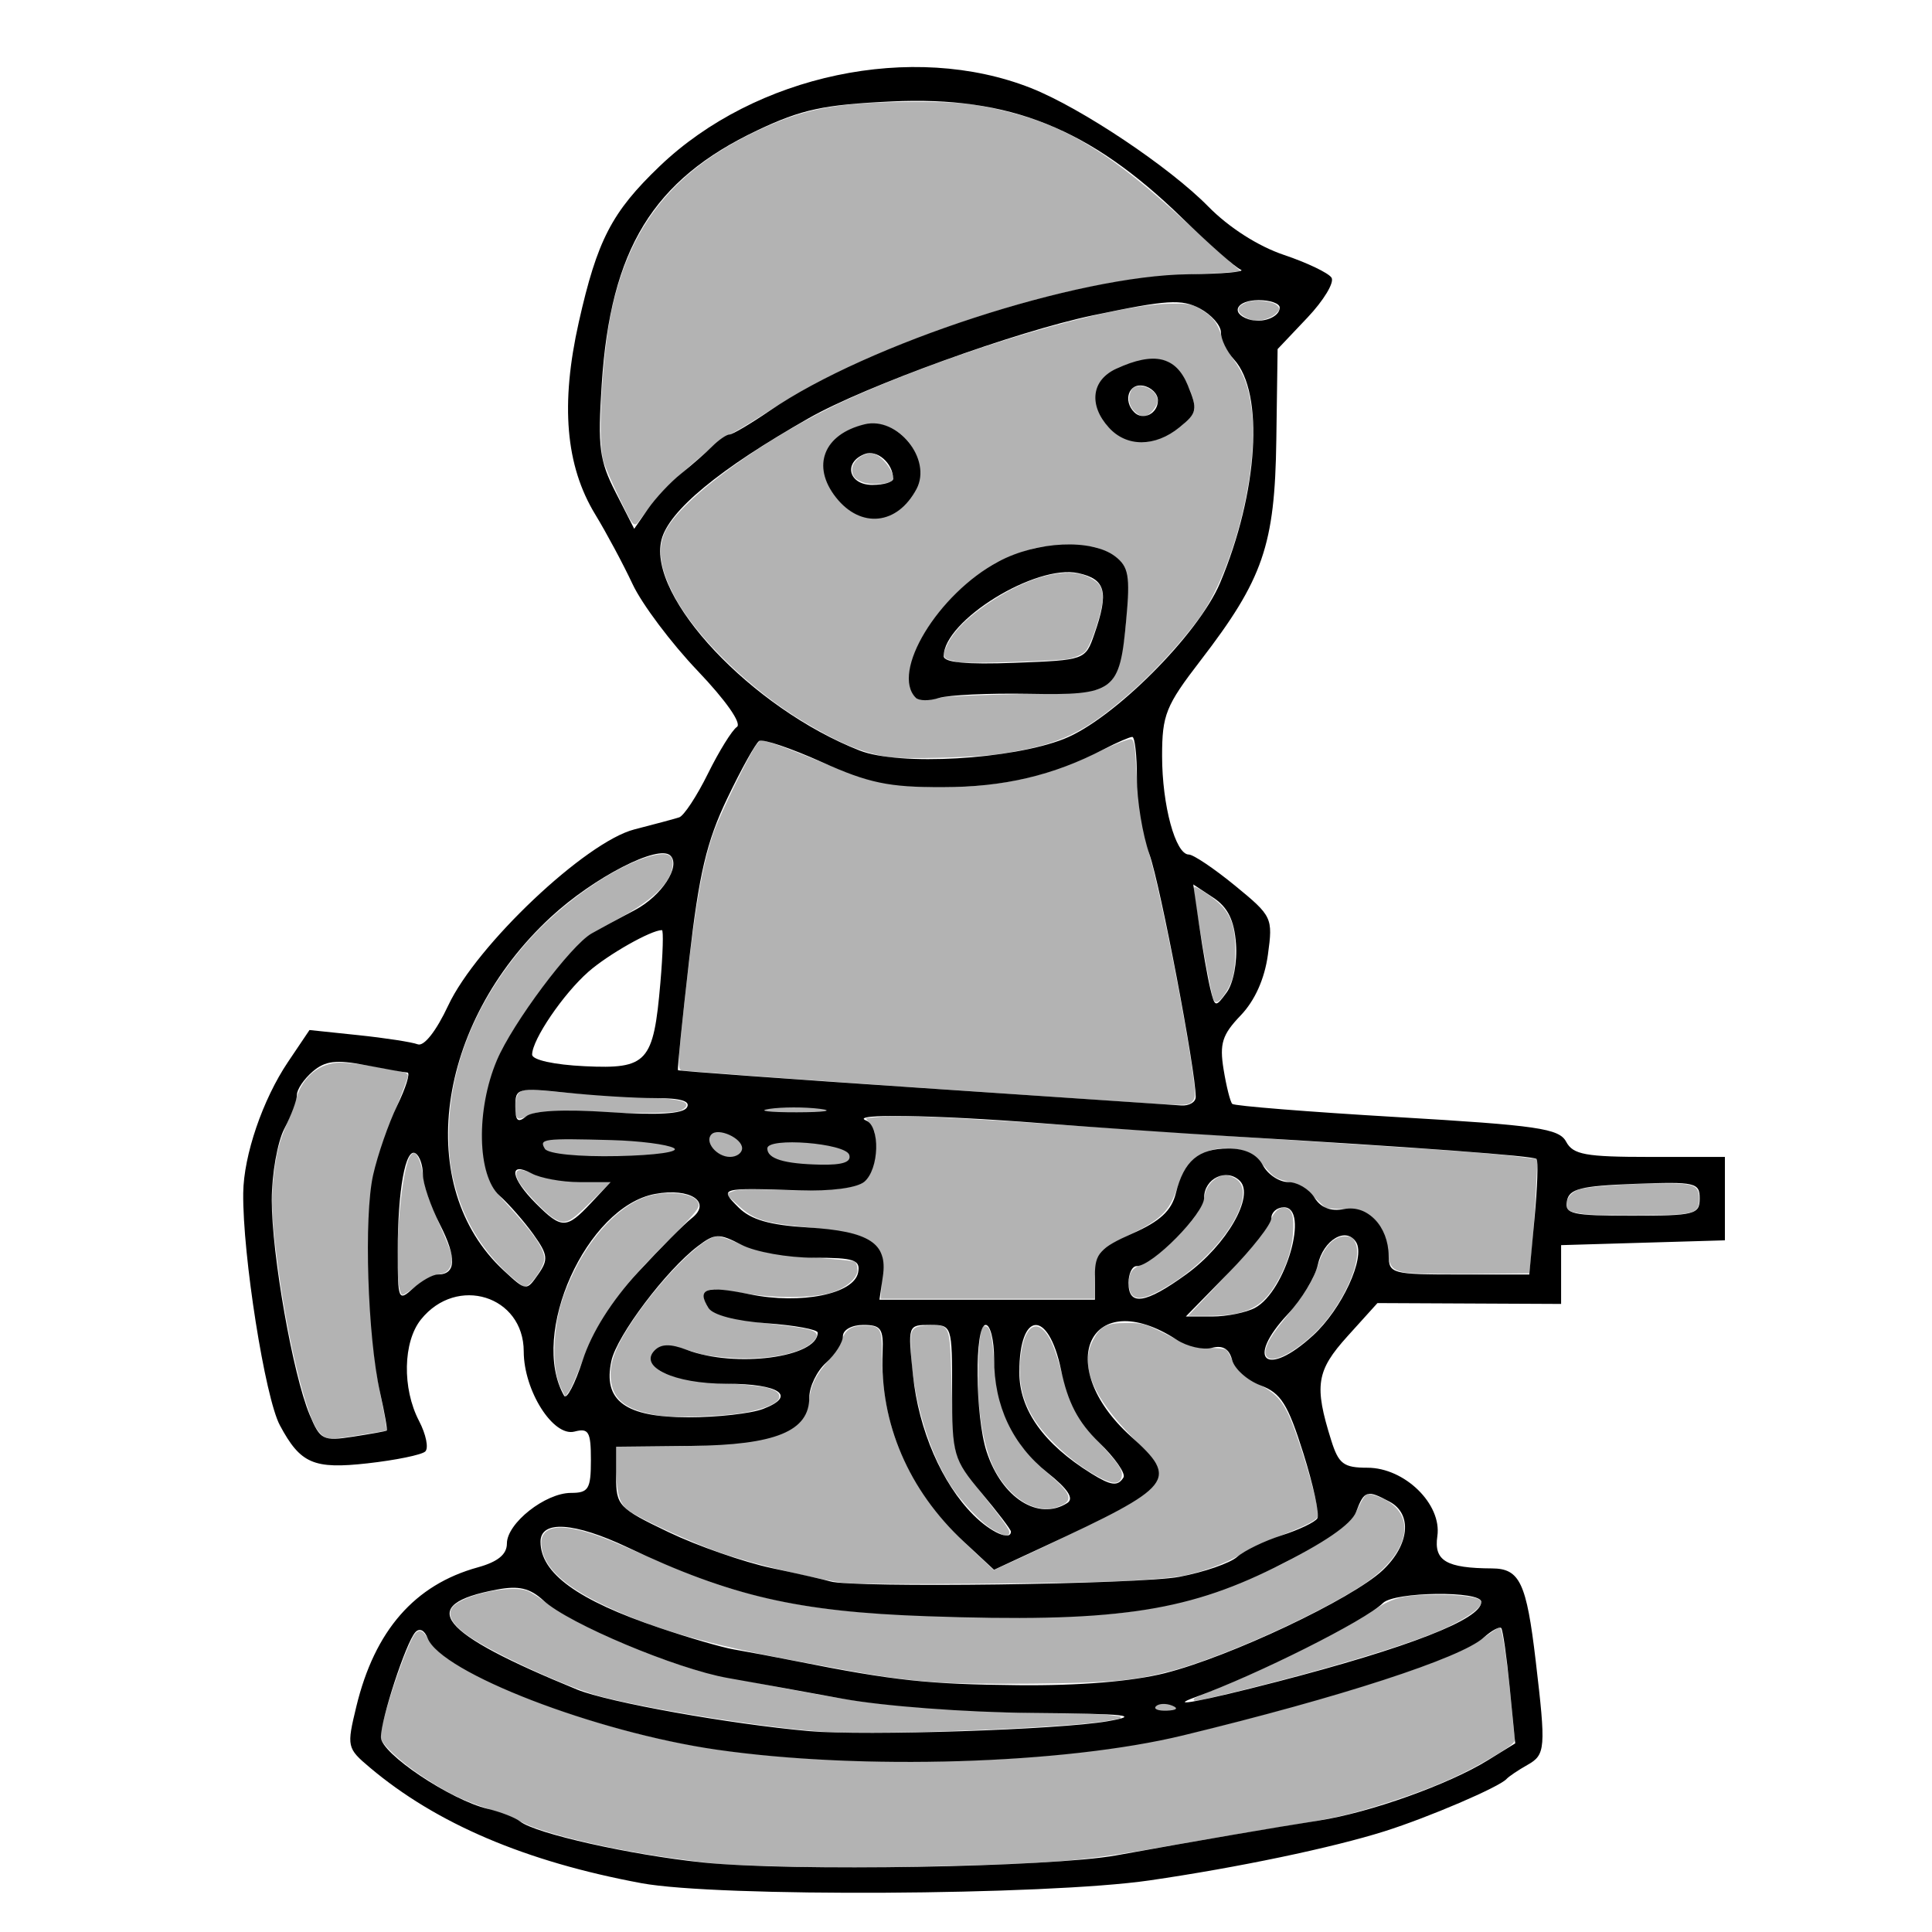 <?xml version="1.0" encoding="UTF-8" standalone="no"?>
<!-- Created with Inkscape (http://www.inkscape.org/) -->

<svg
   xmlns:dc="http://purl.org/dc/elements/1.1/"
   xmlns:cc="http://creativecommons.org/ns#"
   xmlns:rdf="http://www.w3.org/1999/02/22-rdf-syntax-ns#"
   xmlns:svg="http://www.w3.org/2000/svg"
   xmlns="http://www.w3.org/2000/svg"
   xmlns:sodipodi="http://sodipodi.sourceforge.net/DTD/sodipodi-0.dtd"
   xmlns:inkscape="http://www.inkscape.org/namespaces/inkscape"
   id="svg3572"
   version="1.1"
   inkscape:version="0.47 r22583"
   width="230"
   height="230"
   sodipodi:docname="front.png">
  <defs
     id="defs3576">
    <inkscape:perspective
       sodipodi:type="inkscape:persp3d"
       inkscape:vp_x="0 : 0.5 : 1"
       inkscape:vp_y="0 : 1000 : 0"
       inkscape:vp_z="1 : 0.5 : 1"
       inkscape:persp3d-origin="0.5 : 0.33333333 : 1"
       id="perspective3580" />
  </defs>
  <sodipodi:namedview
     pagecolor="#ffffff"
     bordercolor="#666666"
     borderopacity="1"
     objecttolerance="10"
     gridtolerance="10"
     guidetolerance="10"
     inkscape:pageopacity="0"
     inkscape:pageshadow="2"
     inkscape:window-width="1280"
     inkscape:window-height="949"
     id="namedview3574"
     showgrid="false"
     inkscape:zoom="2.0611354"
     inkscape:cx="152.2671"
     inkscape:cy="104.18326"
     inkscape:window-x="0"
     inkscape:window-y="25"
     inkscape:window-maximized="1"
     inkscape:current-layer="svg3572" />
  <path
     style="fill:#b3b3b3;fill-opacity:1;stroke:#b3b3b3;stroke-width:0.243;stroke-miterlimit:4;stroke-opacity:1;stroke-dasharray:none"
     d="m 108.593,12.247 c -7.852,0.022 -11.996,0.68 -16.437,2.562 -11.118,4.712 -16.88,11.331 -19.219,22.125 -1.135,5.24 -1.688,15.301 -1,17.875 0.16,0.6 1.014,2.593 1.906,4.438 1.527,3.157 1.653,3.323 2,2.875 0.203,-0.262 0.954,-1.263 1.688,-2.219 1.759,-2.292 7.544,-7.348 9.656,-8.469 0.901,-0.478 2.872,-1.695 4.406,-2.688 12.533,-8.107 35.204,-15.591 49,-16.156 1.801,-0.074 4.086,-0.176 5.062,-0.25 l 1.781,-0.125 -1.031,-0.906 c -0.574,-0.488 -3.033,-2.692 -5.438,-4.906 -8.543,-7.868 -13.911,-11.207 -20.969,-12.969 -4.041,-1.009 -5.93,-1.203 -11.406,-1.188 z m 40.656,23.688 c -0.335,0.027 -0.62,0.095 -0.844,0.188 -1.047,0.434 -1.132,0.912 -0.219,1.469 0.431,0.263 0.971,0.468 1.188,0.469 0.904,0.002 1.915,-0.324 2.406,-0.781 0.468,-0.436 0.485,-0.515 0.156,-0.844 -0.369,-0.369 -1.682,-0.581 -2.688,-0.5 z m -9.969,0.344 c -7.093,0.085 -25.668,5.605 -38.438,11.438 -9.533,4.354 -19.735,11.768 -21.562,15.656 -0.944,2.007 -0.585,4.368 1.156,7.625 2.568,4.806 8.991,11.032 15.281,14.812 4.294,2.581 6.959,3.687 10.062,4.188 1.847,0.298 10.624,0.054 13.344,-0.375 7.148,-1.126 9.879,-2.427 15.625,-7.469 2.554,-2.241 5.845,-5.826 7.875,-8.594 4.135,-5.64 7.192,-17.848 6.25,-24.906 -0.355,-2.661 -0.881,-4.051 -2.188,-5.875 -0.557,-0.778 -1.173,-1.991 -1.375,-2.688 -0.462,-1.588 -1.03,-2.342 -2.469,-3.188 -1.046,-0.615 -1.326,-0.652 -3.562,-0.625 z m -1.781,6.406 c 0.578,-0.003 1.09,0.075 1.469,0.219 1.447,0.55 3.344,3.797 3.344,5.719 0,0.892 -1.711,2.531 -3.5,3.375 -1.489,0.702 -2.562,0.859 -4,0.594 -4.07,-0.75 -5.94,-6.295 -2.812,-8.344 1.405,-0.921 3.766,-1.554 5.5,-1.562 z m -2,3.406 c -0.298,0.042 -0.578,0.175 -0.719,0.438 -0.419,0.784 -0.284,1.716 0.344,2.344 0.327,0.327 0.788,0.594 1,0.594 0.592,0 1.562,-1.109 1.562,-1.781 0,-0.951 -1.292,-1.719 -2.188,-1.594 z m -31.656,4.25 c 3.057,-0.017 5.706,2.689 5.719,5.875 0.009,2.17 -1.367,4.188 -3.5,5.156 -1.904,0.865 -3.917,0.467 -5.688,-1.125 -1.808,-1.625 -2.707,-3.874 -2.344,-5.812 0.373,-1.989 3.326,-4.08 5.812,-4.094 z m -0.125,3.75 c -1.045,0 -2.149,0.921 -2.156,1.812 -0.006,0.74 0.331,1.1 1.312,1.438 0.842,0.289 2.837,0.163 3.188,-0.188 0.611,-0.611 -1.267,-3.062 -2.344,-3.062 z m 23.312,10.781 c 3.163,-0.009 3.313,0.016 4.719,0.719 2.209,1.104 2.562,1.771 2.562,5 0,5.09 -0.914,9.637 -2.125,10.719 -1.294,1.156 -1.935,1.247 -10.75,1.438 -4.603,0.1 -8.81,0.267 -9.344,0.406 -0.534,0.139 -1.431,0.278 -2,0.281 -0.91,0.005 -1.077,-0.088 -1.5,-0.781 -1.052,-1.725 -0.355,-4.696 1.969,-8.219 1.483,-2.248 3.384,-4.267 5.5,-5.875 2.076,-1.577 2.875,-2.013 5.375,-2.875 2.143,-0.739 2.54,-0.804 5.594,-0.812 z m 0.125,3.438 c -2.83,-2.67e-4 -6.635,1.53 -10.344,4.25 -1.897,1.391 -3.156,2.714 -3.844,4.062 -0.662,1.297 -0.641,1.668 0.156,1.844 0.367,0.081 0.773,0.195 0.906,0.25 0.513,0.212 11.978,-0.14 13.219,-0.406 0.731,-0.157 1.539,-0.508 1.844,-0.812 0.666,-0.666 2.062,-4.863 2.062,-6.219 0,-1.321 -0.318,-1.809 -1.531,-2.438 -0.678,-0.351 -1.525,-0.531 -2.469,-0.531 z m 7.5,19.812 c -0.185,-0.071 -1.735,0.51 -3.438,1.312 -3.754,1.769 -6.506,2.775 -9.562,3.438 -6.045,1.31 -14.061,1.283 -18.531,-0.031 -0.932,-0.274 -3.484,-1.219 -5.687,-2.125 -2.204,-0.906 -4.659,-1.853 -5.438,-2.094 l -1.406,-0.438 -0.469,0.594 c -0.775,0.992 -4.191,7.982 -5,10.219 -1.401,3.872 -2.313,9.105 -3.594,21 -0.715,6.637 -0.73,7.344 -0.25,7.344 0.192,0 2.28,0.147 4.656,0.344 2.376,0.197 12.35,0.922 22.156,1.594 9.806,0.672 20.746,1.408 24.281,1.656 8.619,0.605 9.038,0.614 9.5,0.094 0.334,-0.376 0.345,-0.696 0.062,-2.844 -0.828,-6.297 -3.66,-20.732 -5.094,-25.938 -0.982,-3.567 -1.507,-6.939 -1.719,-11.125 -0.107,-2.118 -0.22,-2.905 -0.469,-3 z M 78.686,101.809 c -0.297,0.025 -0.648,0.081 -1.062,0.188 -4.256,1.093 -10.836,5.678 -14.906,10.375 -5.636,6.503 -8.784,13.837 -9.125,21.281 -0.166,3.63 0.16,6.059 1.156,9.031 1.203,3.591 3.379,6.796 6.375,9.375 0.642,0.553 1.221,1.002 1.312,1 0.655,-0.015 2.25,-2.288 2.25,-3.219 0,-1.162 -1.337,-3.055 -4.625,-6.625 -1.021,-1.109 -1.726,-2.138 -2,-2.906 -1.275,-3.574 -0.888,-9.31 0.906,-13.875 1.408,-3.583 6.899,-11.322 10.219,-14.375 0.653,-0.6 2.609,-1.847 4.344,-2.781 4.326,-2.329 6.438,-4.464 6.438,-6.531 0,-0.707 -0.391,-1.013 -1.281,-0.938 z m 63.562,3.938 c 0.009,1.258 2.037,12.726 2.344,13.25 0.224,0.382 0.535,0.142 1.25,-0.938 0.853,-1.287 1.129,-2.643 1.094,-5.219 -0.043,-3.176 -0.785,-4.607 -3.25,-6.281 -0.794,-0.539 -1.438,-0.918 -1.438,-0.812 z m -101.687,20.875 c -2.412,0 -4.421,1.612 -5.156,4.125 -0.214,0.733 -0.728,2.123 -1.156,3.125 -0.936,2.191 -1.259,3.52 -1.594,6.562 -0.3,2.724 -0.157,5.125 0.656,11.031 1.115,8.105 3.078,16.244 4.469,18.531 0.258,0.424 0.701,0.877 1,1 0.59,0.243 1.264,0.182 4.812,-0.406 l 2.312,-0.375 -0.188,-1.312 c -0.113,-0.718 -0.373,-2.036 -0.562,-2.938 -1.064,-5.06 -1.658,-14.801 -1.312,-21.219 0.245,-4.548 0.856,-7.045 3.031,-12.438 0.862,-2.136 1.562,-4.024 1.562,-4.188 0,-0.336 -0.079,-0.361 -3.875,-1.031 -1.53,-0.27 -3.337,-0.469 -4,-0.469 z m 22.531,3.25 c -0.783,0.002 -1.016,0.11 -1.25,0.344 -0.376,0.376 -0.525,1.909 -0.25,2.625 0.119,0.309 0.313,0.291 1.281,-0.156 1.082,-0.5 1.379,-0.518 6.469,-0.406 8.337,0.182 11.109,0.116 11.719,-0.219 1.457,-0.798 0.003,-1.155 -5.406,-1.344 -2.268,-0.079 -5.865,-0.3 -8,-0.5 -2.439,-0.228 -3.78,-0.345 -4.562,-0.344 z m 31.5,2 c -0.474,-0.001 -0.935,0.014 -1.375,0.031 -0.587,0.023 -1.117,0.067 -1.531,0.125 -0.973,0.135 -0.739,0.237 0.812,0.312 1.926,0.094 5.344,0.014 5.719,-0.125 0.14,-0.052 0.148,-0.056 -0.031,-0.094 -0.716,-0.154 -2.172,-0.246 -3.594,-0.25 z m 11.594,1.125 c -0.471,0.008 -0.856,0.035 -1.156,0.062 l -1.75,0.156 0.531,0.719 c 0.444,0.6 0.542,1.046 0.531,2.594 -0.017,2.28 -0.683,3.932 -1.781,4.5 -1.234,0.638 -4.909,0.923 -9.875,0.75 -3.314,-0.115 -4.789,-0.081 -5.312,0.125 l -0.75,0.281 1.375,1.25 c 1.709,1.597 2.939,2.014 7.375,2.469 6.535,0.67 8.047,1.119 9.219,2.656 0.668,0.875 0.673,0.903 0.531,3.406 l -0.156,2.531 12.594,0 12.625,0 0,-1.625 c 0.007,-2.118 0.295,-3.376 0.969,-4.094 0.298,-0.317 1.793,-1.162 3.312,-1.906 3.676,-1.801 4.633,-2.751 5.562,-5.469 1.258,-3.678 3.498,-5.21 6.969,-4.75 1.66,0.22 2.321,0.624 3.656,2.188 1.135,1.328 1.3,1.411 3.625,1.938 0.384,0.087 1.359,0.802 2.156,1.562 l 1.438,1.375 2.219,0.125 c 1.802,0.103 2.399,0.238 3.031,0.688 1.102,0.785 1.968,2.4 2.125,3.938 0.227,2.224 0.455,2.581 1.875,2.875 0.761,0.158 3.922,0.227 8.062,0.188 l 6.781,-0.062 0.281,-2.906 c 0.157,-1.601 0.373,-4.606 0.469,-6.688 l 0.188,-3.781 -2.281,-0.281 c -3.224,-0.392 -6.755,-0.66 -19.875,-1.5 -6.338,-0.406 -18.64,-1.216 -27.312,-1.812 -16.208,-1.114 -23.952,-1.557 -27.25,-1.5 z m -21,1.844 c -0.102,0.013 -0.162,0.045 -0.25,0.094 -0.58,0.321 -0.583,1.076 0,1.781 0.241,0.292 0.858,0.703 1.25,0.844 0.411,0.148 1.157,0.115 1.5,-0.062 0.293,-0.152 0.502,-0.35 0.594,-0.594 0.298,-0.786 -1.249,-1.977 -2.656,-2.062 -0.202,-0.012 -0.336,-0.013 -0.438,0 z m -18.062,0.844 c -1.923,0.021 -2.397,0.161 -2.438,0.5 -0.018,0.154 0.206,0.553 0.375,0.688 0.383,0.304 2.429,0.59 4.719,0.688 0.217,0.009 1.159,0.025 2.094,0.031 4.017,0.028 8.034,-0.308 8.375,-0.719 0.056,-0.068 0.022,-0.122 -0.188,-0.219 -1.193,-0.55 -4.866,-0.894 -10.5,-0.969 -1.006,-0.013 -1.797,-0.007 -2.438,0 z m 27.312,0.375 c -0.916,-0.002 -1.775,0.052 -2.094,0.125 -0.844,0.194 -1.019,0.331 -0.906,0.75 0.233,0.864 1.577,1.38 4.312,1.594 0.467,0.036 1.077,0.053 1.344,0.062 0.267,0.009 0.655,0.024 0.875,0.031 0.606,0.018 1.936,-0.081 2.312,-0.188 0.626,-0.178 0.887,-0.441 0.812,-0.812 -0.07,-0.348 -0.409,-0.579 -1.219,-0.844 -0.704,-0.23 -1.823,-0.457 -2.938,-0.594 -0.609,-0.075 -1.584,-0.123 -2.5,-0.125 z m -45.219,1.344 c -0.054,0.025 -0.117,0.086 -0.188,0.156 -1.067,1.07 -2.033,11.773 -1.406,15.562 0.083,0.5 0.221,0.906 0.312,0.906 0.092,0 0.741,-0.418 1.438,-0.938 1.281,-0.956 2.022,-1.325 3.25,-1.594 0.801,-0.175 1.229,-1.115 1,-2.156 -0.086,-0.39 -0.647,-1.802 -1.25,-3.156 -1.425,-3.199 -1.906,-4.633 -2.125,-6.25 -0.098,-0.726 -0.335,-1.617 -0.531,-2 -0.227,-0.443 -0.337,-0.607 -0.5,-0.531 z m 12.688,2 c -0.418,0.029 -0.444,0.418 -0.062,1.156 0.512,0.99 3.09,3.722 4.094,4.344 1.306,0.809 1.741,0.636 4.25,-1.844 l 2.312,-2.281 -2.844,0 c -3.082,-0.003 -4.753,-0.296 -6.562,-1.062 -0.548,-0.232 -0.936,-0.33 -1.188,-0.312 z m 83.969,0.625 c -0.975,0 -2.117,1.076 -2.312,2.156 -0.232,1.28 -0.794,2.294 -2.156,3.875 -1.798,2.086 -3.988,3.911 -5.375,4.531 -1.25,0.558 -1.524,0.984 -1.531,2.25 -0.002,0.309 0.081,0.773 0.219,1.031 0.508,0.949 1.897,0.617 4.75,-1.188 5.889,-3.725 10.062,-10.313 7.719,-12.156 -0.352,-0.277 -0.94,-0.5 -1.312,-0.5 z m 52.031,0.969 c -3.617,0 -9.058,0.396 -9.906,0.719 -0.834,0.317 -1.375,0.941 -1.375,1.594 0,0.732 0.27,0.861 1.938,1.094 0.748,0.105 3.824,0.188 6.844,0.156 6.381,-0.067 6.75,-0.173 6.75,-1.844 0,-1.513 -0.468,-1.719 -4.25,-1.719 z m -118.031,1.156 c -1.042,-0.004 -2.176,0.15 -3.188,0.531 -2.981,1.124 -6.116,4.426 -8.188,8.625 -1.509,3.058 -2.165,5.447 -2.344,8.406 -0.144,2.392 0.116,4.249 0.812,5.625 l 0.344,0.688 0.375,-0.5 c 0.2,-0.285 0.888,-1.869 1.531,-3.5 2.221,-5.626 4.295,-8.52 10.656,-14.844 2.182,-2.169 3.188,-3.314 3.188,-3.688 0,-0.847 -1.451,-1.338 -3.188,-1.344 z m 72.937,1.75 c -0.645,0 -1.01,0.431 -1.781,1.969 -0.62,1.236 -2.518,3.48 -6.562,7.75 l -2.75,2.906 2.062,0 c 4.116,0 6.074,-0.803 7.625,-3.125 1.42,-2.127 2.257,-4.441 2.406,-6.594 0.145,-2.093 -0.133,-2.906 -1,-2.906 z m -67.406,3.406 c -1.626,0 -6.565,4.923 -9.906,9.875 -1.889,2.799 -2.672,4.66 -2.688,6.344 -0.027,2.9 1.603,4.279 5.875,4.906 1.806,0.265 7.544,0.042 9.875,-0.375 4.198,-0.751 5.422,-2.1 2.531,-2.781 -0.627,-0.148 -2.865,-0.376 -5,-0.5 -5.319,-0.309 -7.907,-1.061 -8.562,-2.5 -0.351,-0.77 0.203,-1.73 1.156,-2.062 0.745,-0.26 1.668,-0.087 4.719,0.844 0.667,0.204 2.524,0.426 4.125,0.5 4.124,0.19 7.818,-0.568 9.125,-1.875 1.097,-1.097 0.503,-1.335 -4.719,-1.938 -4.793,-0.553 -7.187,-1.175 -7.719,-2 -0.89,-1.381 -0.573,-2.375 0.781,-2.375 0.388,0 2.108,0.221 3.812,0.5 3.646,0.598 8.072,0.544 10.188,-0.125 1.666,-0.527 2.969,-1.642 2.969,-2.562 0,-0.379 -0.117,-0.773 -0.281,-0.875 -0.165,-0.102 -2.332,-0.305 -4.812,-0.469 -4.81,-0.317 -6.67,-0.684 -9.25,-1.812 -0.89,-0.389 -1.889,-0.719 -2.219,-0.719 z m 74.656,0 c -1.161,0 -2.323,1.187 -2.906,2.969 -0.779,2.381 -1.433,3.451 -4.562,7.344 -1.377,1.713 -2.028,3.014 -1.781,3.656 0.53,1.381 4.808,-1.274 7.25,-4.5 2.479,-3.275 3.89,-7.081 3.219,-8.688 -0.289,-0.691 -0.439,-0.781 -1.219,-0.781 z m -25.969,10.312 c -2.368,0 -3.036,0.36 -3.906,2.062 -1.488,2.911 0.017,6.559 4.688,11.312 1.485,1.511 2.835,3.071 3,3.469 0.643,1.553 -0.311,2.847 -3.5,4.75 -1.863,1.112 -9.219,4.728 -14.719,7.219 l -1.375,0.625 -2.594,-2.438 c -7.582,-7.141 -10.795,-14.123 -10.812,-23.5 -0.005,-2.884 -0.149,-3.174 -1.875,-3.188 -1.583,-0.012 -2.29,0.433 -2.656,1.656 -0.155,0.516 -0.839,1.571 -1.5,2.312 -1.566,1.757 -2.201,3.005 -2.375,4.688 -0.449,4.351 -4.77,5.717 -18.25,5.719 l -4.938,0 0.156,2.781 c 0.175,3.071 0.443,3.899 1.594,4.719 1.374,0.979 7.659,3.851 10.812,4.938 3.906,1.345 12.145,3.336 14.906,3.594 2.719,0.254 28.294,0.037 33.719,-0.281 2.335,-0.137 4.977,-0.363 5.844,-0.5 2.351,-0.373 5.624,-1.539 7.344,-2.625 0.838,-0.529 2.807,-1.472 4.406,-2.094 3.409,-1.326 4.75,-2.014 4.75,-2.469 0,-1.626 -2.474,-9.856 -3.656,-12.188 -0.833,-1.642 -1.62,-2.4 -3.5,-3.344 -1.674,-0.84 -2.625,-1.76 -3.156,-3.031 -0.205,-0.491 -0.487,-0.946 -0.625,-1.031 -0.138,-0.086 -1.087,-0.191 -2.125,-0.219 -1.78,-0.047 -2.046,-0.134 -4.75,-1.5 -2.817,-1.423 -2.929,-1.438 -4.906,-1.438 z m -23.406,0.281 c -1.854,0.043 -2.156,0.303 -2.156,1.812 0,5.55 1.83,12.351 4.531,16.719 1.392,2.251 3.955,4.929 5.406,5.688 1.233,0.645 1.378,0.704 1.562,0.406 0.15,-0.243 -0.567,-1.279 -3.312,-4.75 -2.318,-2.93 -3.029,-4.27 -3.219,-6 -0.078,-0.709 -0.248,-3.952 -0.344,-7.188 -0.205,-6.907 -0.139,-6.741 -2.469,-6.688 z m 6.594,0.094 c -0.37,0 -0.551,1.015 -0.688,4.125 -0.247,5.638 0.631,10.74 2.281,13.406 1.237,1.998 2.945,3.434 4.531,3.812 1.084,0.258 1.614,0.249 2.562,-0.094 1.787,-0.646 1.508,-1.369 -1.531,-3.969 -4.075,-3.485 -5.815,-7.202 -6.219,-13.312 -0.183,-2.764 -0.459,-3.969 -0.938,-3.969 z m 6,0.031 c -0.775,0.058 -1.412,1.321 -1.656,3.5 -0.43,3.832 0.596,6.694 3.469,9.719 1.805,1.9 3.816,3.456 5.844,4.531 1.532,0.813 2.271,0.82 2.469,0.031 0.183,-0.73 -0.283,-1.429 -2.844,-4.219 -2.246,-2.447 -3.28,-4.406 -4.312,-8.219 -0.8,-2.954 -1.377,-4.264 -2.156,-4.969 -0.285,-0.258 -0.554,-0.394 -0.812,-0.375 z m 39.5,19.969 c -0.19,0.073 -0.568,0.687 -0.875,1.344 -0.723,1.544 -1.59,2.382 -4,3.969 -5.63,3.708 -13.617,6.961 -19.969,8.125 -5.402,0.99 -7.578,1.132 -18.875,1.125 -14.534,-0.009 -21.952,-0.672 -29.281,-2.562 -4.66,-1.202 -6.754,-1.97 -16,-6 -5.998,-2.614 -9.312,-2.7 -9.219,-0.219 0.096,2.545 2.469,4.862 7.406,7.219 5.923,2.828 12.167,4.625 22.906,6.625 10.028,1.868 11.26,2.059 15.844,2.469 2.354,0.21 6.362,0.276 12.125,0.219 9.288,-0.092 12.038,-0.334 16.406,-1.469 5.898,-1.532 16.974,-6.458 22.656,-10.094 5.775,-3.695 6.89,-8.428 2.438,-10.344 -0.658,-0.283 -1.372,-0.479 -1.562,-0.406 z M 60.999,189.278 c -2.152,0.022 -5.168,0.747 -6.625,1.75 -1.332,0.917 -0.625,2.334 2.062,4.031 3.556,2.246 11.71,5.902 15.094,6.781 6.476,1.682 21.112,3.95 27.406,4.25 6.917,0.329 28.46,-0.545 32.875,-1.344 l 1.562,-0.281 -1.438,-0.188 c -0.801,-0.089 -3.411,-0.173 -5.812,-0.188 -8.609,-0.053 -19.399,-0.73 -24.875,-1.594 -5.246,-0.827 -16.733,-3.051 -18.312,-3.531 -6.983,-2.124 -14.504,-5.506 -18.062,-8.125 -0.831,-0.611 -1.793,-1.217 -2.125,-1.344 -0.438,-0.166 -1.033,-0.226 -1.75,-0.219 z m 110.219,0.688 c -3.949,-2e-4 -5.273,0.294 -7.438,1.719 -3.721,2.449 -12.866,7.035 -18.875,9.469 -1.401,0.568 -2.601,1.073 -2.656,1.125 -0.219,0.204 0.547,0.053 5.219,-1.094 9.876,-2.424 19.629,-5.352 23.844,-7.156 2.774,-1.187 4.906,-2.608 4.906,-3.281 0,-0.456 -2.113,-0.781 -5,-0.781 z m 7.25,3.906 c -0.067,0 -0.8,0.505 -1.625,1.094 -1.88,1.341 -4.985,2.708 -9.969,4.406 -7.38,2.514 -21.276,6.332 -28.562,7.844 -15.413,3.198 -39.882,3.516 -55.75,0.719 -13.369,-2.357 -29.177,-8.628 -31.531,-12.5 -0.706,-1.161 -0.977,-1.356 -1.406,-1 -0.915,0.759 -4.188,10.392 -4.188,12.344 0,0.715 2.349,2.912 4.906,4.594 3.002,1.975 4.442,2.692 7.781,3.844 1.529,0.527 3.473,1.295 4.312,1.719 2.519,1.272 10.313,3.127 17.219,4.094 5.699,0.798 5.923,0.821 11.875,1 8.664,0.26 10.295,0.254 20.375,0 14.562,-0.366 16.924,-0.591 28.156,-2.562 4.069,-0.714 9.465,-1.621 12,-2.031 6.584,-1.066 8.06,-1.394 11.938,-2.594 5.79,-1.791 9.746,-3.463 13.719,-5.844 2.214,-1.326 2.591,-1.65 2.5,-2.094 -0.059,-0.288 -0.169,-1.285 -0.25,-2.219 -0.491,-5.666 -1.21,-10.812 -1.5,-10.812 z m -40.344,9.031 c -0.097,0.013 -0.166,0.055 -0.25,0.094 -0.11,0.051 -0.241,0.126 -0.281,0.188 -0.069,0.106 -0.04,0.14 0.031,0.219 0.096,0.106 0.295,0.145 0.656,0.188 0.54,0.064 1.42,0.009 1.625,-0.125 l 0.094,-0.094 -0.125,-0.125 c -0.075,-0.067 -0.301,-0.153 -0.5,-0.219 -0.297,-0.098 -0.418,-0.123 -0.812,-0.125 -0.198,-0.001 -0.34,-0.013 -0.438,0 z"
     id="path3586" />
  <path
     style="fill:#000000"
     d="m 76.347,224.185 c -13.765,-2.555 -24.394,-7.081 -32.307,-13.755 -2.74,-2.311 -2.778,-2.484 -1.616,-7.285 2.188,-9.036 6.94,-14.479 14.451,-16.553 2.391,-0.66 3.471,-1.544 3.471,-2.839 0,-2.416 4.574,-6.026 7.635,-6.026 2.083,0 2.365,-0.466 2.365,-3.906 0,-3.382 -0.262,-3.838 -1.951,-3.396 -2.534,0.663 -6.04,-4.869 -6.045,-9.537 -0.007,-6.64 -7.967,-9.12 -12.232,-3.811 -2.144,2.669 -2.252,8.207 -0.237,12.072 0.838,1.606 1.172,3.248 0.744,3.649 -0.429,0.4 -3.523,1.035 -6.877,1.41 -6.417,0.717 -7.986,0.036 -10.429,-4.53 -1.769,-3.305 -4.448,-20.278 -4.363,-27.647 0.051,-4.496 2.318,-11.134 5.329,-15.605 l 2.561,-3.803 5.818,0.611 c 3.2,0.336 6.378,0.826 7.063,1.089 0.745,0.286 2.202,-1.566 3.629,-4.613 3.369,-7.193 16.362,-19.483 22.169,-20.971 2.377,-0.609 4.777,-1.255 5.333,-1.435 0.556,-0.18 2.095,-2.52 3.419,-5.201 1.324,-2.68 2.877,-5.183 3.449,-5.562 0.613,-0.406 -1.307,-3.151 -4.676,-6.683 -3.144,-3.297 -6.627,-7.937 -7.739,-10.311 -1.112,-2.374 -3.115,-6.114 -4.452,-8.311 -3.531,-5.803 -4.154,-13.107 -1.953,-22.893 2.195,-9.759 3.922,-13.091 9.611,-18.542 11.403,-10.926 30.161,-14.877 44.223,-9.315 5.947,2.352 16.478,9.389 21.105,14.103 2.45,2.496 5.937,4.726 9,5.756 2.75,0.925 5.3,2.144 5.668,2.709 0.367,0.566 -0.926,2.711 -2.875,4.767 l -3.542,3.738 -0.153,10.836 c -0.176,12.515 -1.564,16.544 -9.045,26.267 -4.118,5.352 -4.553,6.436 -4.553,11.344 0,5.855 1.592,11.725 3.18,11.725 0.541,0 3.02,1.669 5.51,3.708 4.419,3.621 4.511,3.814 3.909,8.205 -0.396,2.893 -1.554,5.475 -3.246,7.241 -2.195,2.291 -2.531,3.353 -2.034,6.419 0.328,2.021 0.794,3.872 1.035,4.113 0.241,0.241 9.066,0.948 19.611,1.569 16.77,0.989 19.293,1.357 20.139,2.937 0.822,1.536 2.31,1.807 9.932,1.807 l 8.965,0 0,4.964 0,4.964 -9.75,0.286 -9.75,0.286 0,3.5 0,3.5 -10.932,-0.051 -10.932,-0.051 -3.556,3.936 c -3.726,4.124 -4,5.873 -1.945,12.416 0.879,2.8 1.476,3.25 4.307,3.25 4.443,0 8.882,4.346 8.324,8.149 -0.43,2.93 1.063,3.81 6.51,3.837 3.305,0.016 4.103,1.705 5.2,11.014 1.229,10.426 1.171,11.164 -0.975,12.373 -1.1,0.62 -2.225,1.377 -2.5,1.682 -0.863,0.959 -9.283,4.57 -14.5,6.218 -6.233,1.97 -17.537,4.333 -28,5.855 -12.34,1.795 -51.458,2.007 -60.5,0.328 z m 56.5,-3.302 c 10.288,-1.851 18.796,-3.312 24.19,-4.155 6.047,-0.945 15.407,-4.287 20.079,-7.169 l 3.268,-2.016 -0.655,-6.657 c -0.36,-3.661 -0.816,-6.842 -1.012,-7.068 -0.196,-0.226 -1.147,0.293 -2.113,1.152 -2.737,2.435 -17.073,7.096 -35.756,11.624 -14.158,3.432 -38.328,4.174 -55.5,1.705 -14.443,-2.077 -32.872,-9.19 -34.448,-13.295 -0.361,-0.941 -0.964,-1.229 -1.452,-0.693 -1.117,1.228 -4.1,10.329 -4.1,12.51 0,1.92 8.266,7.454 12.723,8.52 1.527,0.365 3.26,1.041 3.85,1.501 1.852,1.446 13.182,3.991 21.724,4.88 10.505,1.093 41.392,0.567 49.203,-0.838 z m -1,-15.97 c 4.062,-0.706 2.372,-0.892 -9,-0.992 -7.834,-0.069 -17.744,-0.811 -22.5,-1.686 -4.675,-0.86 -10.836,-1.973 -13.691,-2.473 -6.137,-1.076 -18.913,-6.44 -21.944,-9.214 -1.635,-1.496 -2.939,-1.803 -5.565,-1.311 -9.699,1.82 -7.062,5.1 9.567,11.904 3.705,1.516 18.158,4.102 27.633,4.945 6.649,0.591 29.739,-0.172 35.5,-1.173 z m 7.688,-1.868 c -0.722,-0.289 -1.584,-0.253 -1.917,0.079 -0.332,0.332 0.258,0.569 1.312,0.525 1.165,-0.048 1.402,-0.285 0.604,-0.604 z m 12.441,-2.825 c 15.803,-4.106 24.372,-7.452 24.372,-9.518 0,-1.353 -10.346,-1.228 -11.716,0.141 -2.037,2.037 -15.043,8.565 -22.284,11.184 -3.673,1.329 0.762,0.496 9.628,-1.808 z m -13.273,-1.04 c 7.708,-1.942 22.259,-8.82 25.894,-12.239 3.206,-3.015 3.574,-6.701 0.816,-8.177 -2.685,-1.437 -2.999,-1.341 -3.974,1.224 -0.569,1.497 -3.852,3.74 -9.725,6.644 -10.786,5.334 -19.416,6.539 -41.366,5.775 -15.346,-0.534 -23.3,-2.363 -35.621,-8.192 -6.362,-3.01 -10.379,-3.272 -10.379,-0.677 0,3.756 4.423,6.96 14.144,10.248 3.496,1.182 7.481,2.339 8.856,2.571 1.375,0.232 4.75,0.868 7.5,1.415 11.651,2.314 15.584,2.739 26.356,2.845 7.293,0.072 13.554,-0.442 17.5,-1.436 z m 1.688,-11.46 c 2.924,-0.555 6.023,-1.623 6.886,-2.374 0.863,-0.751 3.251,-1.905 5.306,-2.565 2.055,-0.66 3.966,-1.571 4.246,-2.025 0.281,-0.454 -0.476,-3.956 -1.681,-7.782 -1.837,-5.832 -2.658,-7.132 -5.075,-8.044 -1.586,-0.599 -3.112,-1.962 -3.391,-3.029 -0.347,-1.328 -1.111,-1.783 -2.42,-1.441 -1.052,0.275 -2.925,-0.156 -4.164,-0.958 -10.303,-6.671 -14.908,3.002 -5.472,11.493 5.755,5.178 5.169,5.914 -10.536,13.211 l -5.755,2.674 -3.571,-3.326 c -6.611,-6.158 -10.027,-14.116 -9.69,-22.576 0.112,-2.81 -0.199,-3.25 -2.3,-3.25 -1.368,0 -2.429,0.588 -2.429,1.345 0,0.74 -0.9,2.159 -2,3.155 -1.1,0.995 -2,2.855 -2,4.132 0,4.017 -4.008,5.663 -14.058,5.771 l -8.941,0.097 -3.37e-4,3.591 c -3.22e-4,3.42 0.298,3.734 6.25,6.58 3.438,1.644 8.95,3.566 12.25,4.272 3.3,0.705 6.45,1.421 7,1.591 2.582,0.797 36.842,0.35 41.544,-0.542 z m -20.044,-5.397 c 0,-0.223 -1.575,-2.291 -3.5,-4.595 -3.352,-4.012 -3.5,-4.524 -3.5,-12.095 0,-7.879 -0.009,-7.905 -2.642,-7.905 -2.633,0 -2.64,0.021 -2.014,6.012 0.679,6.496 3.434,12.856 7.2,16.622 2.081,2.081 4.457,3.126 4.457,1.96 z m 6.708,-3.393 c 0.832,-0.529 0.1,-1.652 -2.353,-3.61 -4.191,-3.344 -6.355,-7.962 -6.355,-13.56 0,-2.218 -0.45,-4.032 -1,-4.032 -1.354,0 -1.273,10.869 0.113,15.101 1.801,5.502 6.169,8.279 9.596,6.101 z m 6.694,-3.043 c 0.286,-0.463 -1.02,-2.335 -2.903,-4.16 -2.503,-2.426 -3.721,-4.754 -4.532,-8.658 -1.506,-7.254 -4.967,-7.052 -4.967,0.291 0,4.469 2.89,8.532 8.579,12.06 2.353,1.459 3.15,1.557 3.823,0.467 z m -87.708,-5.577 c 0.107,-0.075 -0.253,-2.126 -0.8,-4.559 -1.485,-6.609 -1.938,-20.929 -0.819,-25.882 0.542,-2.398 1.831,-6.11 2.864,-8.25 1.034,-2.14 1.583,-3.91 1.22,-3.934 -0.363,-0.024 -2.626,-0.423 -5.029,-0.888 -3.456,-0.668 -4.763,-0.507 -6.25,0.766 -1.034,0.885 -1.88,2.133 -1.88,2.773 0,0.64 -0.672,2.452 -1.494,4.028 -0.822,1.575 -1.497,5.402 -1.5,8.504 -0.007,6.468 2.518,20.785 4.503,25.537 1.261,3.017 1.588,3.184 5.168,2.631 2.102,-0.325 3.91,-0.651 4.016,-0.726 z m 44.801,-2.579 c 4.081,-1.552 1.974,-3.002 -4.363,-3.002 -6.219,0 -10.496,-1.987 -8.545,-3.97 0.77,-0.782 1.883,-0.802 3.815,-0.067 5.787,2.2 15.598,0.915 15.598,-2.043 0,-0.374 -2.736,-0.878 -6.079,-1.12 -3.686,-0.267 -6.416,-0.984 -6.934,-1.822 -1.433,-2.318 -0.293,-2.695 4.924,-1.626 6.088,1.247 12.411,-0.028 12.902,-2.602 0.286,-1.499 -0.473,-1.75 -5.289,-1.75 -3.098,0 -6.955,-0.689 -8.59,-1.534 -2.701,-1.397 -3.167,-1.383 -5.2,0.157 -3.767,2.853 -9.629,10.625 -10.293,13.648 -1.043,4.747 1.653,6.729 9.149,6.729 3.454,0 7.461,-0.449 8.905,-0.998 z M 75.93,151.484 c 2.678,-2.891 5.554,-5.789 6.393,-6.439 2.493,-1.933 -0.15,-3.695 -4.359,-2.905 -8.155,1.53 -14.987,16.713 -10.808,24.018 0.293,0.512 1.291,-1.398 2.219,-4.243 1.079,-3.309 3.441,-7.069 6.555,-10.43 z m 80.388,7.493 c 3.427,-3.139 6.26,-9.26 5.131,-11.087 -1.178,-1.906 -3.913,-0.298 -4.568,2.686 -0.324,1.475 -1.927,4.113 -3.561,5.862 -5.129,5.488 -2.578,7.647 2.998,2.538 z m -6.903,-3.286 c 3.646,-1.951 6.519,-11.964 3.433,-11.964 -0.825,0 -1.5,0.586 -1.5,1.303 0,0.716 -2.29,3.641 -5.089,6.5 l -5.089,5.197 3.155,0 c 1.735,0 4.026,-0.466 5.091,-1.036 z m -97.298,-3.964 c 2.185,0 2.275,-1.992 0.268,-5.926 -1.121,-2.197 -2.038,-4.886 -2.038,-5.975 0,-1.089 -0.395,-2.225 -0.878,-2.524 -1.191,-0.736 -2.122,4.398 -2.122,11.705 0,5.778 0.076,5.961 1.829,4.375 1.006,-0.91 2.329,-1.655 2.941,-1.655 z m 78.23,0.047 c 0,-2.535 0.632,-3.233 4.463,-4.927 3.296,-1.458 4.647,-2.709 5.169,-4.787 0.971,-3.868 2.691,-5.333 6.262,-5.333 2.013,0 3.397,0.674 4.107,2 0.589,1.1 1.951,2 3.027,2 1.076,0 2.472,0.826 3.102,1.835 0.767,1.228 1.943,1.683 3.556,1.374 2.784,-0.532 5.233,2.037 5.283,5.541 0.03,2.151 0.398,2.25 8.387,2.25 l 8.355,0 0.624,-6.687 c 0.343,-3.678 0.452,-6.859 0.242,-7.069 -0.366,-0.366 -14.036,-1.379 -36.577,-2.711 -5.775,-0.341 -15.9,-1.041 -22.5,-1.554 -12.788,-0.995 -22.809,-1.147 -20.75,-0.316 1.724,0.696 1.574,5.824 -0.214,7.308 -0.876,0.727 -3.989,1.132 -7.75,1.007 -9.467,-0.313 -9.544,-0.292 -7.222,2.03 1.466,1.466 3.691,2.111 8.238,2.39 7.346,0.451 9.534,1.866 8.957,5.795 l -0.412,2.807 12.827,0 12.827,0 0,-2.953 z m 10.879,-0.074 c 4.801,-3.478 8.161,-9.333 6.378,-11.115 -1.572,-1.572 -4.257,-0.305 -4.257,2.008 0,1.901 -6.158,8.135 -8.035,8.135 -0.531,0 -0.965,0.9 -0.965,2 0,2.797 2.015,2.496 6.879,-1.027 z m -77.709,-4.731 c -1.075,-1.508 -2.903,-3.599 -4.062,-4.647 -2.651,-2.395 -2.797,-10.201 -0.302,-16.102 1.863,-4.406 8.781,-13.664 11.275,-15.09 0.87,-0.497 3.197,-1.758 5.172,-2.801 3.178,-1.68 5.475,-5.207 4.213,-6.468 -1.395,-1.395 -9.119,2.576 -14.252,7.328 -13.73,12.712 -16.32,32.122 -5.61,42.048 2.676,2.48 2.711,2.484 4.109,0.488 1.242,-1.773 1.177,-2.341 -0.544,-4.756 z m 6.83,-3.742 2.349,-2.5 -3.74,0 c -2.057,0 -4.61,-0.466 -5.674,-1.035 -2.799,-1.498 -2.499,0.561 0.52,3.581 3.059,3.059 3.633,3.055 6.545,-0.045 z M 202.347,142.686 c 0,-1.905 -0.518,-2.023 -7.739,-1.75 -6.437,0.243 -7.795,0.586 -8.073,2.042 -0.296,1.55 0.59,1.75 7.739,1.75 7.462,0 8.073,-0.155 8.073,-2.042 z m -101.248,-5.208 c -0.463,-1.397 -9.752,-2.123 -9.752,-0.762 0,1.235 1.995,1.844 6.333,1.933 2.646,0.054 3.705,-0.308 3.419,-1.171 z m -20.885,-0.805 c -0.772,-0.432 -4.095,-0.858 -7.385,-0.947 -8.155,-0.221 -8.694,-0.151 -7.959,1.039 0.372,0.602 4.021,0.965 8.694,0.865 4.515,-0.096 7.437,-0.517 6.65,-0.957 z m 8.133,0.023 c 0,-1.197 -2.821,-2.481 -3.643,-1.659 -0.876,0.876 0.61,2.69 2.202,2.69 0.793,0 1.441,-0.464 1.441,-1.031 z m -15.842,-4.298 c 5.82,0.386 8.798,0.209 9.268,-0.551 0.471,-0.762 -0.718,-1.12 -3.72,-1.12 -2.427,0 -7.178,-0.289 -10.559,-0.642 -5.909,-0.618 -6.147,-0.555 -6.147,1.622 0,1.737 0.301,2.015 1.291,1.193 0.822,-0.682 4.406,-0.865 9.867,-0.503 z m 25.074,-0.396 c -1.797,-0.223 -4.497,-0.218 -6,0.01 -1.503,0.228 -0.032,0.41 3.268,0.405 3.3,-0.006 4.529,-0.192 2.732,-0.415 z m 44.768,-1.414 c 0,-3.142 -4.201,-25.18 -5.504,-28.873 -0.823,-2.332 -1.496,-6.433 -1.496,-9.113 0,-2.681 -0.247,-4.874 -0.55,-4.874 -0.302,0 -1.823,0.659 -3.38,1.463 -6.084,3.146 -11.875,4.508 -19.227,4.522 -6.375,0.012 -8.777,-0.488 -14.345,-2.986 -3.678,-1.65 -7.033,-2.787 -7.454,-2.527 -0.421,0.26 -2.142,3.354 -3.824,6.874 -2.454,5.137 -3.349,8.942 -4.535,19.277 -0.813,7.082 -1.408,12.956 -1.322,13.053 0.085,0.097 13.201,1.053 29.145,2.125 15.945,1.072 29.778,2.005 30.741,2.074 0.963,0.069 1.75,-0.387 1.75,-1.014 z M 78.619,116.978 c 0.297,-3.438 0.378,-6.25 0.181,-6.25 -1.291,0 -6.404,2.897 -8.748,4.956 -2.997,2.633 -6.704,8.087 -6.704,9.864 0,0.632 2.609,1.209 6.25,1.382 7.476,0.356 8.201,-0.444 9.021,-9.952 z m 68.523,-4.635 c -0.211,-2.791 -0.97,-4.332 -2.691,-5.469 l -2.396,-1.584 0.718,4.969 c 0.395,2.733 0.977,6.053 1.294,7.377 0.555,2.321 0.627,2.339 1.973,0.5 0.79,-1.079 1.268,-3.596 1.102,-5.793 z M 126.674,87.96 c 5.849,-2.303 15.987,-12.433 18.566,-18.551 4.551,-10.797 5.292,-22.611 1.669,-26.613 -0.859,-0.949 -1.562,-2.402 -1.562,-3.228 0,-0.826 -1.126,-2.105 -2.503,-2.842 -2.154,-1.153 -3.933,-1.039 -12.75,0.819 -9.19,1.936 -27.059,8.404 -33.798,12.233 -10.68,6.069 -16.679,11.024 -17.549,14.493 -1.708,6.807 10.766,20.063 23.6,25.08 4.722,1.845 18.042,1.084 24.327,-1.39 z m -17.649,-4.888 c -3.027,-3.027 2.629,-12.361 9.822,-16.21 4.579,-2.45 11.103,-2.75 13.892,-0.638 1.614,1.222 1.811,2.325 1.341,7.506 -0.781,8.615 -1.353,9.051 -11.62,8.865 -4.743,-0.086 -9.553,0.139 -10.691,0.5 -1.137,0.361 -2.372,0.351 -2.745,-0.022 z m 21.249,-7.565 c 1.761,-5.052 1.366,-6.556 -1.914,-7.277 -5.046,-1.108 -16.006,5.655 -16.015,9.882 -0.002,0.758 2.701,1.012 8.427,0.794 8.407,-0.321 8.432,-0.33 9.502,-3.399 z M 99.517,59.216 c -2.946,-3.745 -1.468,-7.518 3.41,-8.705 3.931,-0.957 8.044,4.157 6.187,7.691 -2.262,4.304 -6.644,4.767 -9.596,1.014 z m 6.815,-2.238 c -0.038,-1.853 -1.926,-3.486 -3.384,-2.927 -2.59,0.994 -1.933,3.677 0.899,3.677 1.375,0 2.493,-0.338 2.485,-0.75 z m 25.67,-6.079 c -2.436,-2.691 -2.057,-5.667 0.892,-7.011 4.527,-2.062 7.084,-1.467 8.513,1.984 1.196,2.888 1.115,3.296 -0.989,5 -2.913,2.359 -6.295,2.37 -8.415,0.027 z m 5.845,-3.241 c 0,-0.772 -0.787,-1.555 -1.75,-1.74 -1.724,-0.332 -2.436,1.79 -1.062,3.164 1.048,1.048 2.812,0.155 2.812,-1.424 z m -56.781,8.743 c 1.26,-1.005 2.932,-2.467 3.714,-3.25 0.783,-0.783 1.712,-1.423 2.064,-1.423 0.353,0 2.522,-1.284 4.821,-2.853 11.689,-7.979 36.585,-16.083 49.847,-16.226 4.033,-0.043 6.823,-0.289 6.198,-0.545 -0.624,-0.256 -3.774,-3.033 -7,-6.171 C 129.725,15.245 120.178,11.418 106.15,12.077 98.037,12.459 95.424,13.021 90.15,15.521 77.729,21.409 72.678,29.657 71.633,45.756 c -0.486,7.487 -0.283,9.057 1.658,12.862 l 2.211,4.334 1.637,-2.362 c 0.9,-1.299 2.668,-3.184 3.928,-4.189 z M 152.347,36.621 c 0,-0.491 -1.125,-0.893 -2.5,-0.893 -2.599,0 -3.43,1.509 -1.25,2.269 1.608,0.561 3.75,-0.225 3.75,-1.376 z"
     id="path3584" />
</svg>
